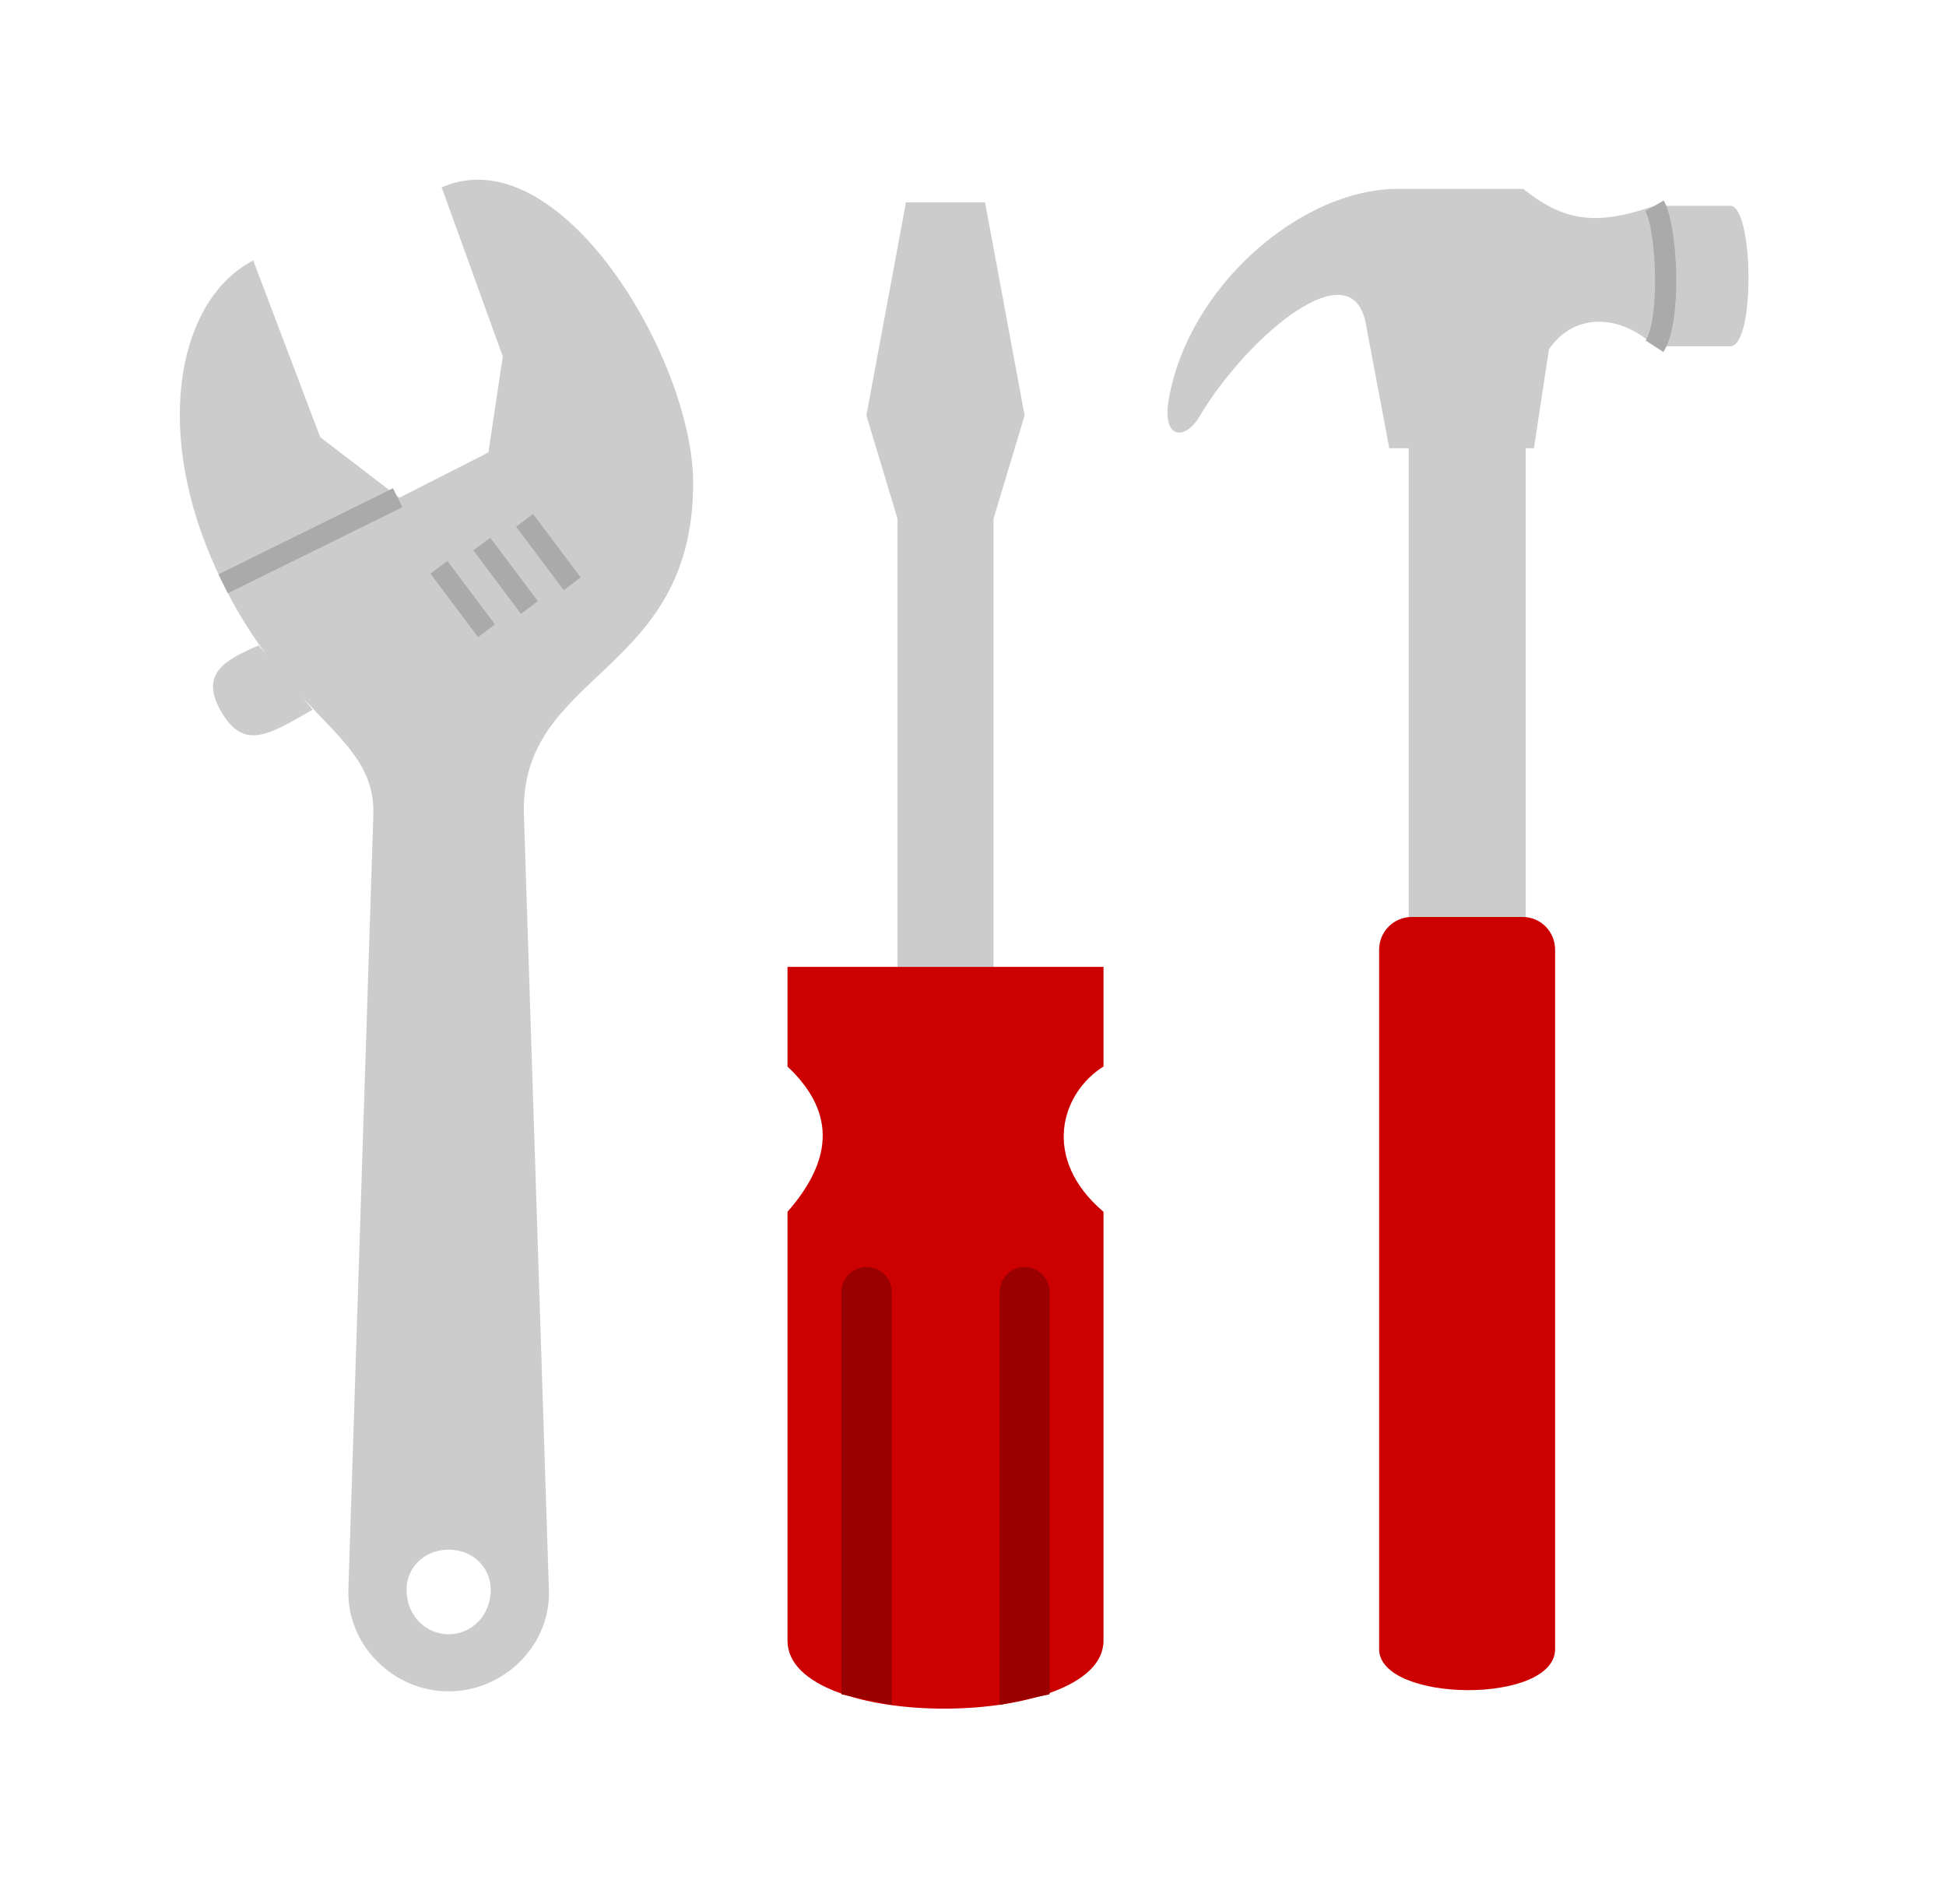 <svg xmlns="http://www.w3.org/2000/svg" viewBox="0 0 92 90">
   
  <path fill="#ccc" 
    d="m 19.22,75.16 c 0,1.2 0.89,2.1 
       1.99,2.1 1.1,0 1.99,-0.9 1.99,-2.1 0,-1.1 
       -0.89,-1.9 -1.99,-1.9 -1.1,0 
       -1.99,0.8 -1.99,1.9 z M 14.78,33.55 c 
       -2.14,1.24 -3.25,1.91 -4.32,0.1 -1.031,
       -1.79 0.13,-2.43 1.77,-3.14 m 53.45,
       -9.32 6.84,0 0.71,-4.68 c 1.19,-1.75 
       3.39,-1.67 4.99,-0.14 l 3.58,0 c 1.2,0 
       1.1,-6.641 0,-6.641 l -3.58,0 c 
       -2.6,0.901 -4.2,0.831 -6.2,-0.8 l 
       -5.93,0 c -4.59,0 -9.92,4.611 -10.84,9.971
       -0.32,1.89 0.79,1.92 1.45,0.8 2.29,-3.84 
       7.3,-8.05 7.89,-4.29 z M 9.949,26.29 
       C 7.299,20.02 8.469,14.15 11.97,12.31 l 
       3.17,8.36 3.74,2.86 4.21,-2.14 0.68,-4.54 
       -2.89,-7.991 c 5.6,-2.46 11.89,8.141 
       11.89,13.981 0,9.13 -8.22,8.89 -8,15.68 
       l 1.18,36.64 c 0.1,2.6 -2.11,4.8 -4.74,4.8 
       -2.63,0 -4.82,-2.2 -4.74,-4.8 l 1.18,
       -36.64 c 0.13,-3.98 -4.48,-4.6 -7.701,
       -12.23 z m 32.481,19.43 0,-21.2 -1.47,
       -4.88 1.87,-10.071 3.74,0 1.87,10.071 
       -1.47,4.88 0,21.2 m 19.63,-24.55 0,
       22.29 5.53,0 0,-22.29"/>
  
  <path fill="#c00" 
    d="m 71.98,43.35 c 0.86,0 1.54,0.69 1.54,1.55 
       l 0,33.06 c 0,2.64 -8.32,2.54 -8.32,0 l 0,
       -33.06 c 0,-0.86 0.69,-1.55 1.55,-1.55 m 
       -29.52,2.36 14.94,0 0,4.71 c -2,1.25 
       -2.97,4.34 0,6.87 l 0,20.27 c 0,4.24 
       -14.94,4.34 -14.94,0 l 0,-20.27 c 2,
       -2.29 2.43,-4.58 0,-6.87 z"/>
  <g>
  <path fill="#900" 
    d="M39.78 80.1v-19c0-.67.53-1.2 1.2-1.2.64 
       0 1.18.53 1.18 1.2v19.5m5.1 
       0V61.1c0-.67.52-1.2 1.18-1.2.65 0 
       1.18.53 1.18 1.2v19"/></g>
  
  <path fill="none" 
        stroke="#aaa" 
        d="M78.22 16.37c.8-1.23.6-5.6 0-6.64M18.8 
           23.53l-8.25 4.07m10.2-.78l2.25 
           3m-.22-4.1l2.25 3m-.23-4.12l2.25 3"
        /></svg>